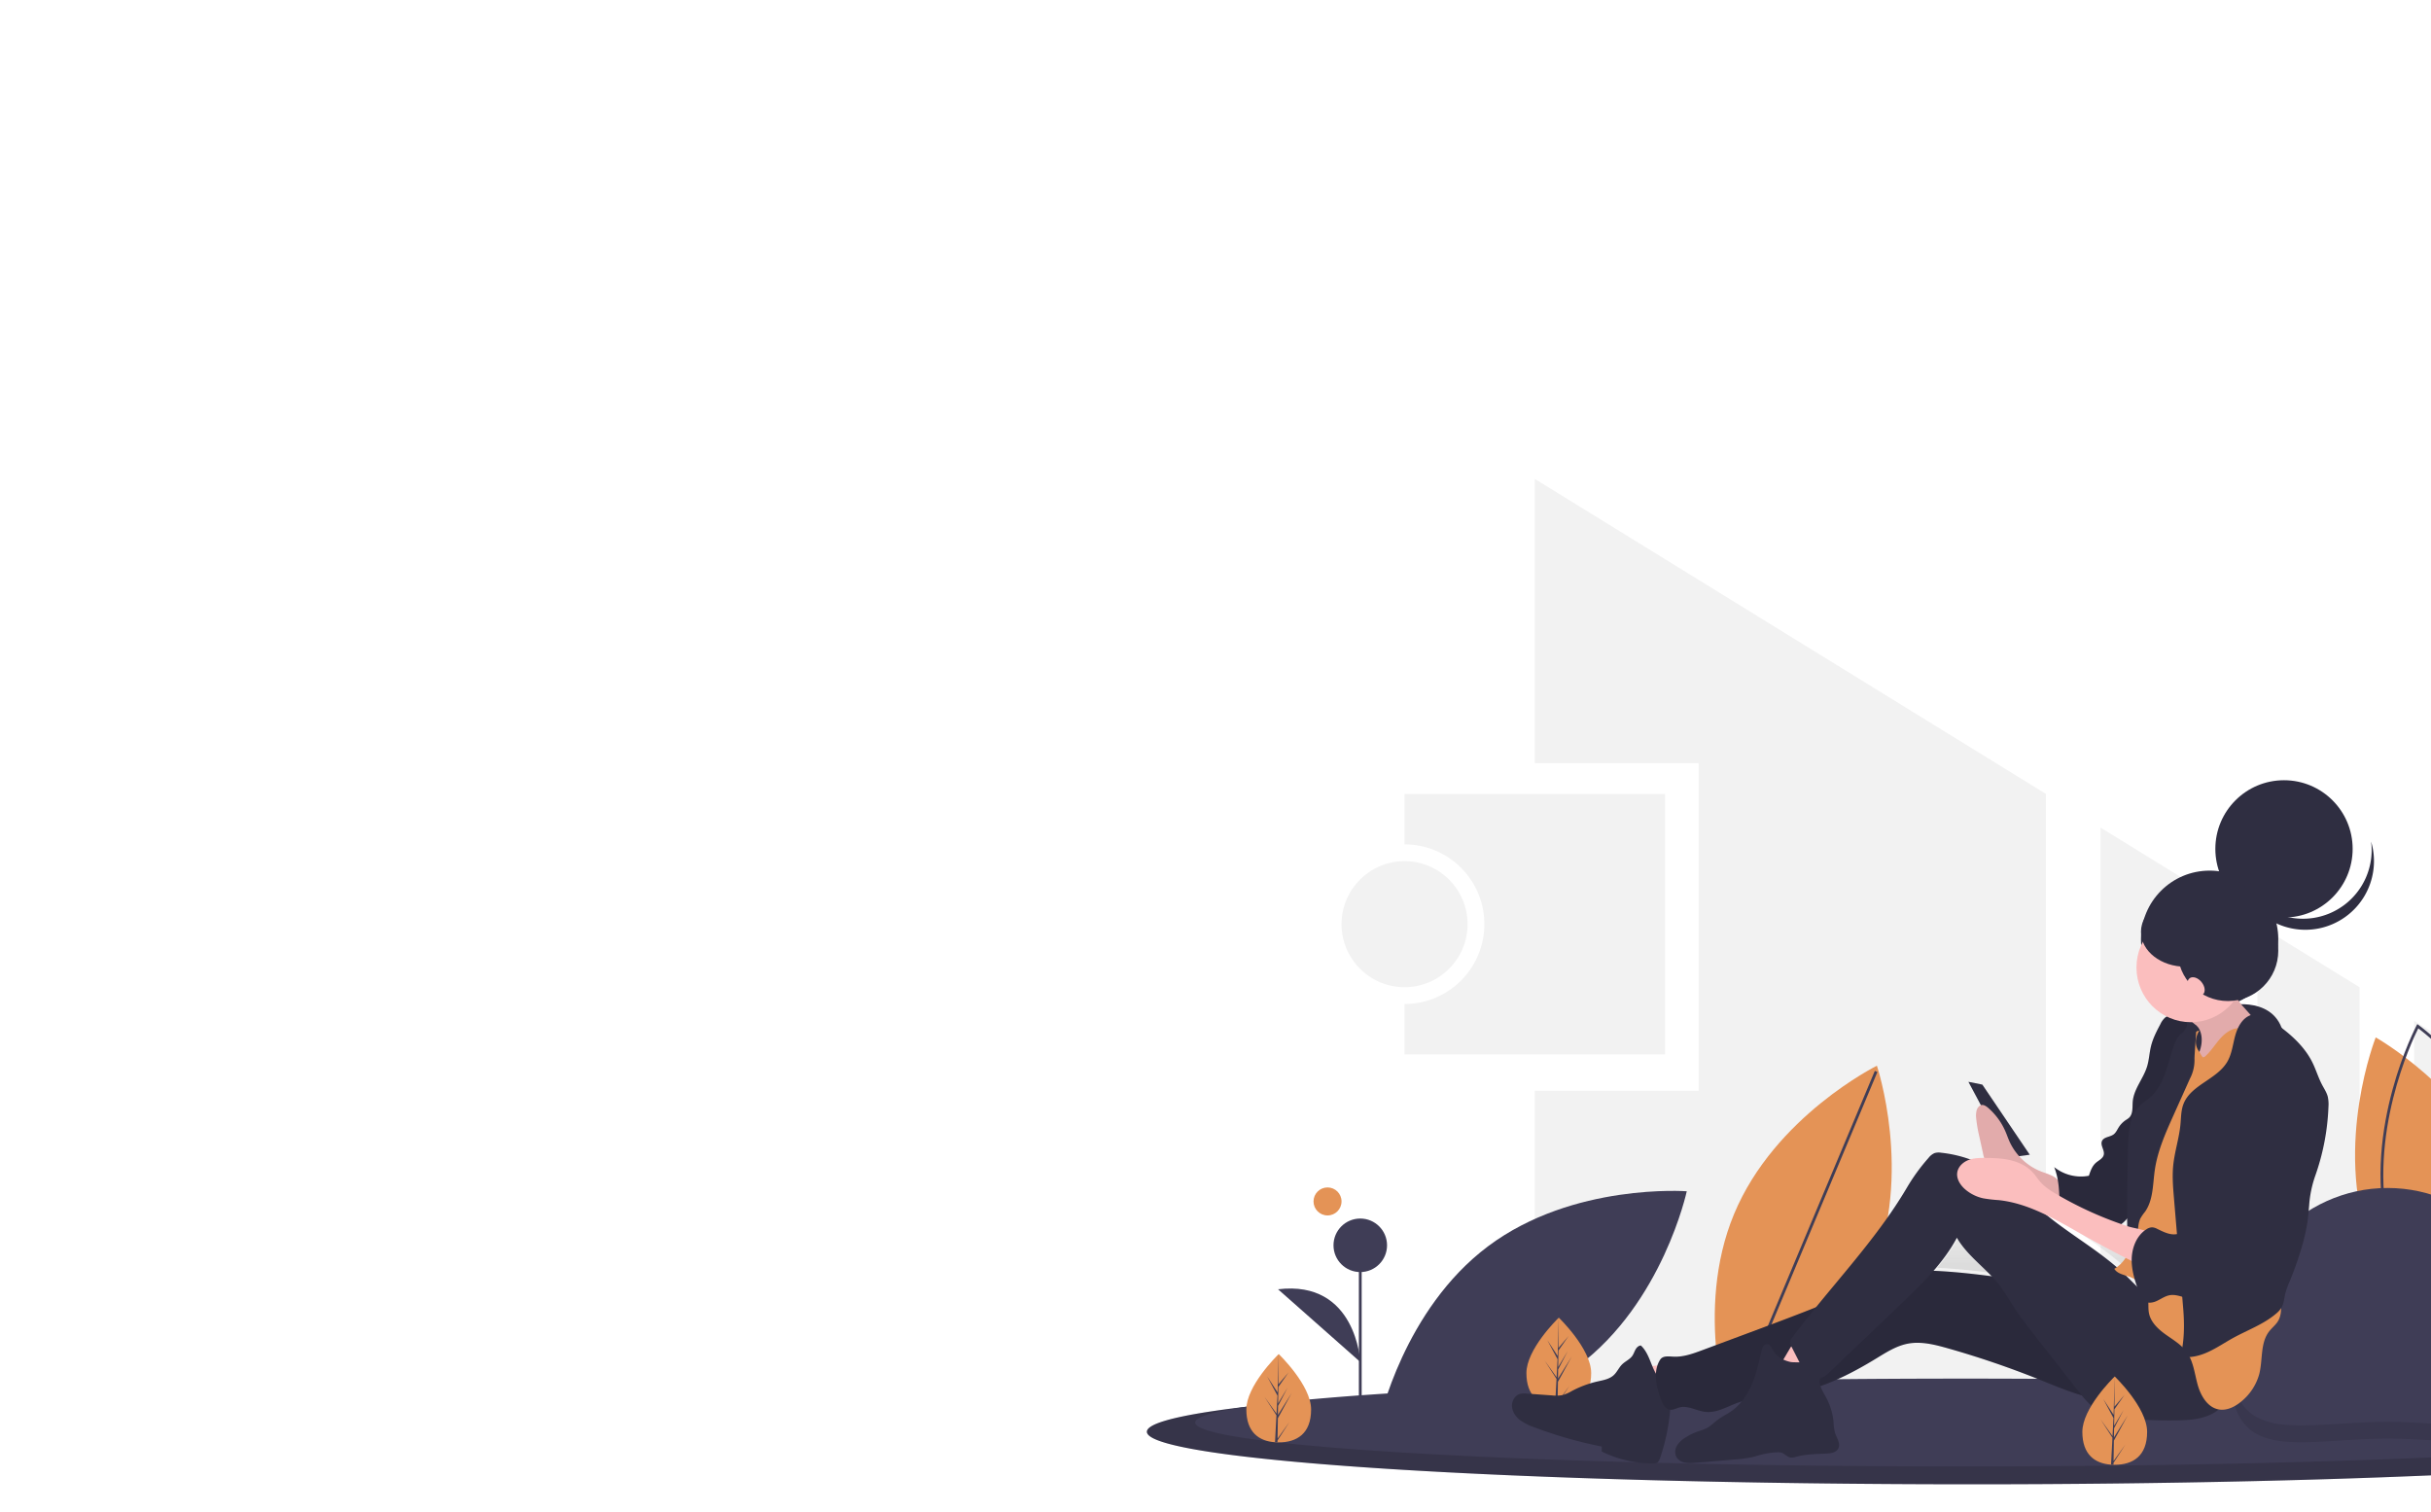 <svg xmlns="http://www.w3.org/2000/svg" xmlns:xlink="http://www.w3.org/1999/xlink" width="1736" height="1080" viewBox="0 0 1736 1080">
  <rect x="0" y="0" width="1736" height="1080" fill="#333333" stroke="none"/>
  <defs>
    <linearGradient id="linear-gradient" x1="0.5" y1="1" x2="0.5" gradientUnits="objectBoundingBox">
      <stop offset="0" stop-color="gray" stop-opacity="0.251"/>
      <stop offset="0.535" stop-color="gray" stop-opacity="0.122"/>
      <stop offset="1" stop-color="gray" stop-opacity="0.102"/>
    </linearGradient>
    <clipPath id="clip-Web_1920_1">
      <rect width="1736" height="1080"/>
    </clipPath>
  </defs>
  <g id="Web_1920_1" data-name="Web 1920 – 1" clip-path="url(#clip-Web_1920_1)">
    <rect width="1736" height="1080" fill="#fff"/>
    <g id="bg-1" transform="translate(819 342)">
      <path id="パス_1" data-name="パス 1" d="M189.734,316v36a57,57,0,0,1,0,114v36h186V316Z" transform="translate(-5.734 -91)" fill="#f2f2f2"/>
      <circle id="楕円形_1" data-name="楕円形 1" cx="45" cy="45" r="45" transform="translate(139 273)" fill="#f2f2f2"/>
      <path id="パス_2" data-name="パス 2" d="M866,363.051l-73-45V666h73Z" fill="#f2f2f2"/>
      <path id="パス_3" data-name="パス 3" d="M681,666h73V294.016l-73-45Z" fill="#f2f2f2"/>
      <path id="パス_4" data-name="パス 4" d="M642,224.98,277,0V203H394V437H277V666H642Z" fill="#f2f2f2"/>
      <path id="パス_5" data-name="パス 5" d="M905,387.09V666h38l103-192Z" fill="#f2f2f2"/>
      <path id="パス_6" data-name="パス 6" d="M1052.548,623.891c-60.58,45.283-77.661,124.84-77.661,124.84s81.138,6.138,141.718-39.145,77.661-124.84,77.661-124.84S1113.128,578.608,1052.548,623.891Z" transform="translate(-808.734 -76)" fill="#3f3d56"/>
      <path id="パス_7" data-name="パス 7" d="M974.934,747.964s-.889-.5-2.5-1.485c-1.283-.789-3.045-1.89-5.173-3.3-19.037-12.544-68.352-49.438-88.579-106.364-25.307-71.274,4.576-146.958,4.576-146.958s65.186,36.646,92.876,102.469c1.207,2.835,2.323,5.727,3.374,8.676,22.021,62.015,2.257,127.368-3.247,143.3C975.435,746.689,974.934,747.964,974.934,747.964Z" transform="translate(-5.734 -91)" fill="#e49356"/>
      <path id="パス_8" data-name="パス 8" d="M975.229,750.214l-.928-.673c-.663-.479-66.411-48.782-83.3-122S912.037,482.1,912.423,481.379l.54-1.012.928.673c.663.479,66.411,48.782,83.3,122h0c16.895,73.216-21.041,145.443-21.427,146.164ZM913.654,483.363c-4.56,9.1-36.332,76.028-20.709,143.73s73.508,113.944,81.592,120.124c4.56-9.1,36.332-76.028,20.709-143.73h0C979.625,535.785,921.738,489.543,913.654,483.363Z" transform="translate(-5.734 -91)" fill="#3f3d56"/>
      <path id="パス_9" data-name="パス 9" d="M976.263,744.3c-1.477.86-2.768,1.584-3.828,2.176-2.336,1.275-3.631,1.918-3.631,1.918s-.613-1.842-1.543-5.214c-5.129-18.445-19.813-82.729,4.762-141.774q1.938-4.64,4.111-9.079c1.207,2.835,2.323,5.727,3.374,8.676C1001.531,663.021,981.767,728.374,976.263,744.3Z" transform="translate(-5.734 -91)" opacity="0.1"/>
      <path id="パス_10" data-name="パス 10" d="M1077.836,645.081c-29.052,69.832-101.995,105.893-101.995,105.893s-25.84-77.158,3.212-146.99,101.995-105.893,101.995-105.893S1106.888,575.25,1077.836,645.081Z" transform="translate(-559.734 -79)" fill="#e49356"/>
      <rect id="長方形_1" data-name="長方形 1" width="268.701" height="1.999" transform="translate(415.89 670.564) rotate(-67.243)" fill="#3f3d56"/>
      <path id="パス_11" data-name="パス 11" d="M1183.234,771.491c0,9.365-53.869,17.93-142.932,24.505-16.193,1.191-33.552,2.317-51.954,3.377q-23.864,1.37-50.008,2.578Q913,803.1,885.728,804.089c-57.436,2.088-120.922,3.589-188.37,4.34q-24.548.269-49.765.424-26.25.147-53.109.147c-325.16,0-588.75-16.788-588.75-37.509s263.59-37.509,588.75-37.509c139.983,0,268.545,3.116,369.585,8.3q5.578.294,11.045.571a.115.115,0,0,0,.071.016C1102.461,749.76,1183.234,760.022,1183.234,771.491Z" transform="translate(-5.734 -91)" fill="#3f3d56"/>
      <path id="パス_12" data-name="パス 12" d="M1183.234,771.491c0,9.365-53.869,17.93-142.932,24.505-16.193,1.191-33.552,2.317-51.954,3.377q-23.864,1.37-50.008,2.578Q913,803.1,885.728,804.089c-57.436,2.088-120.922,3.589-188.37,4.34q-24.548.269-49.765.424-26.25.147-53.109.147c-325.16,0-588.75-16.788-588.75-37.509s263.59-37.509,588.75-37.509c139.983,0,268.545,3.116,369.585,8.3q5.578.294,11.045.571a.115.115,0,0,0,.071.016C1102.461,749.76,1183.234,760.022,1183.234,771.491Z" transform="translate(-5.734 -91)" opacity="0.15"/>
      <path id="パス_13" data-name="パス 13" d="M1137.984,764.89c0,7.83-50.22,14.99-133.25,20.49-15.09.99-31.28,1.93-48.43,2.82q-22.245,1.14-46.62,2.15-23.625.975-49.05,1.79c-53.55,1.75-112.74,3-175.62,3.63q-22.875.225-46.39.35-24.48.135-49.51.13c-303.14,0-548.88-14.04-548.88-31.36s245.74-31.36,548.88-31.36c67.03,0,131.25.69,190.63,1.95h.15c56.16,1.19,107.99,2.89,153.77,5q5.205.24,10.3.47a.1.1,0,0,0,.07.02c20.97,1.02,40.59,2.12,58.67,3.3.2.01.4.03.6.04C1087.194,749.82,1137.984,757.01,1137.984,764.89Z" transform="translate(-5.734 -91)" fill="#3f3d56"/>
      <path id="パス_14" data-name="パス 14" d="M1002.7,744.27c-7.43,48.31-54.28,32.12-110.97,32.12-59.89,0-108.79,18.07-111.84-40.91,56.16,1.19,107.99,2.89,153.77,5q5.205.24,10.3.47a.1.1,0,0,0,.07.02C965,741.99,984.624,743.09,1002.7,744.27Z" transform="translate(-5.734 -91)" opacity="0.1"/>
      <path id="パス_15" data-name="パス 15" d="M323.011,729.573c0,17.417-10.353,23.5-23.125,23.5-.3,0-.592,0-.885-.011-.592-.013-1.179-.04-1.758-.081-11.527-.815-20.482-7.209-20.482-23.406,0-16.759,21.416-37.909,23.029-39.478l0,0c.062-.062.094-.091.094-.091S323.011,712.159,323.011,729.573Z" transform="translate(-5.734 -91)" fill="#e49356"/>
      <path id="パス_16" data-name="パス 16" d="M299.043,750.406l8.458-11.817-8.48,13.115L299,753.06c-.592-.013-1.179-.04-1.758-.081l.911-17.423-.006-.136.015-.023.087-1.647-8.5-13.147,8.526,11.913.021.349.687-13.164-7.277-13.586,7.366,11.276.717-27.295,0-.094v.091l-.119,21.523,7.245-8.533-7.275,10.387-.192,11.787,6.766-11.313-6.794,13.047-.106,6.553,9.818-15.746-9.857,18.032Z" transform="translate(-5.734 -91)" fill="#3f3d56"/>
      <path id="パス_17" data-name="パス 17" d="M779.734,717.393c0-66.274,50.144-120,112-120s112,53.726,112,120-50.144,47-112,47S779.734,783.668,779.734,717.393Z" transform="translate(-5.734 -91)" fill="#3f3d56"/>
      <rect id="長方形_2" data-name="長方形 2" width="2" height="135.181" transform="translate(151.384 547.331)" fill="#3f3d56"/>
      <circle id="楕円形_2" data-name="楕円形 2" cx="19.116" cy="19.116" r="19.116" transform="translate(133.267 528.215)" fill="#3f3d56"/>
      <path id="パス_18" data-name="パス 18" d="M158.118,721.646S155.387,662.91,99.4,669.737" transform="translate(-5.734 -91)" fill="#3f3d56"/>
      <path id="パス_19" data-name="パス 19" d="M714.748,660.574c.5,1.764,1.056,3.517,1.651,5.258-2.67-2.624-5.29-5.32-7.96-7.928,1.071.334,2.139.667,3.148,1.063a19.1,19.1,0,0,1,3.16,1.608Zm-12.932-8.765c-15.735-13.682-33.967-24.274-50.093-37.539,8.806,4.332,17.371,9.38,25.867,14.221q15.117,8.612,30.594,16.555A24.949,24.949,0,0,1,701.816,651.809Zm6.731-34.451q.376-.384.753-.773c.007,1.944.022,3.761.045,5.411q-2.115-.7-4.218-1.439a37.231,37.231,0,0,0,3.419-3.2ZM569.941,654.4a129.412,129.412,0,0,0,16.791-23.952c6.247,10.914,16.4,18.783,25.032,27.923C597.852,656.533,583.919,655.017,569.941,654.4Z" transform="translate(-5.734 -91)" fill="url(#linear-gradient)"/>
      <path id="パス_20" data-name="パス 20" d="M123.011,755.573c0,17.417-10.353,23.5-23.125,23.5-.3,0-.592,0-.885-.011-.592-.013-1.179-.04-1.758-.081-11.527-.815-20.482-7.209-20.482-23.406,0-16.759,21.416-37.909,23.029-39.478l0,0c.062-.062.094-.091.094-.091S123.011,738.159,123.011,755.573Z" transform="translate(-5.734 -91)" fill="#e49356"/>
      <path id="パス_21" data-name="パス 21" d="M99.043,776.406l8.458-11.817L99.021,777.7,99,779.06c-.592-.013-1.179-.04-1.758-.081l.911-17.423-.006-.136.015-.023.087-1.647-8.5-13.147,8.526,11.913.021.349.687-13.164-7.277-13.586,7.366,11.276L99.79,716.1l0-.094v.091l-.119,21.523,7.245-8.533L99.643,739.47l-.192,11.787,6.766-11.313-6.794,13.047-.106,6.553,9.818-15.746-9.857,18.032Z" transform="translate(-5.734 -91)" fill="#3f3d56"/>
      <circle id="楕円形_3" data-name="楕円形 3" cx="10" cy="10" r="10" transform="translate(119 506)" fill="#e49356"/>
      <path id="パス_22" data-name="パス 22" d="M777.722,467.031S814,459,818,491s-19.266,38.04-19.266,38.04L784,533l-57-15,8-23Z" transform="translate(-5.734 -91)" fill="#2f2e41"/>
      <circle id="楕円形_4" data-name="楕円形 4" cx="49.023" cy="49.023" r="49.023" transform="translate(709.892 279.75)" fill="#2f2e41"/>
      <path id="パス_23" data-name="パス 23" d="M586.65,430.572l9.961,2,33.866,50.077-14.941,2Z" fill="#2f2e41"/>
      <path id="パス_24" data-name="パス 24" d="M351.456,724.748a195.667,195.667,0,0,0,9.9,25.848A241.242,241.242,0,0,0,394.4,741.18c.332-.121-6.181-8.64-6.865-9.336-2.58-2.626-5.921-5.694-9.332-7.178-3.44-1.5-7.677-.354-11.359-.166Q359.158,724.892,351.456,724.748Z" transform="translate(-5.734 -91)" fill="#fbbebe"/>
      <path id="パス_25" data-name="パス 25" d="M378.263,738.126c-5.614-1.757-9.026-7.406-11.31-12.854s-4.125-11.389-8.457-15.387c-1.66.079-3,1.428-3.817,2.88s-1.31,3.09-2.259,4.461c-1.806,2.61-4.982,3.872-7.253,6.085-2.381,2.32-3.682,5.6-6.147,7.834-3.1,2.8-7.472,3.5-11.533,4.424a73.961,73.961,0,0,0-18.048,6.691,30.305,30.305,0,0,1-6.686,3,25.112,25.112,0,0,1-7.819.261l-17.957-1.28a14.03,14.03,0,0,0-4.793.21c-3.691,1.036-5.983,5.156-5.712,9s2.663,7.289,5.683,9.662a37.826,37.826,0,0,0,10.227,5.182,303.05,303.05,0,0,0,48.148,13.753l.009,3.554a83.156,83.156,0,0,0,36.652,8.534,5.7,5.7,0,0,0,2.743-.475c1.26-.684,1.844-2.156,2.31-3.518a142.478,142.478,0,0,0,7.49-39.038,29.635,29.635,0,0,0-.773-10.056c-.978-3.233,2.39-1.874-.727-3.14" transform="translate(-5.734 -91)" fill="#2f2e41"/>
      <path id="パス_26" data-name="パス 26" d="M722.668,670.43c-53.24,3.188-105.861-12.4-159.169-14.062-6.627-.207-13.327-.192-19.8,1.262-6.846,1.538-13.227,4.635-19.593,7.6-28.591,13.3-58.169,24.321-87.711,35.324l-33.935,12.64c-6.781,2.526-13.808,5.091-21.027,4.65-3.236-.2-7.208-.687-9.028,2.01-5.521,8.179-2.912,20.2.736,29.375,1.184,2.979,3.187,6.194,6.36,6.533,2.234.239,4.311-1.055,6.482-1.636,6.177-1.654,12.335,2.5,18.692,3.177,7.854.836,15.147-3.638,22.559-6.378,12.294-4.544,25.737-4.4,38.66-6.553,21.669-3.609,41.752-13.67,60.525-25.133,7.149-4.365,14.382-9.041,22.594-10.638,9.442-1.836,19.141.6,28.4,3.216a655.9,655.9,0,0,1,65.107,22.17c11.215,4.488,22.349,9.3,34.018,12.4a123,123,0,0,0,76.239-4.445c8.522-3.368,17.781-9.322,18.269-18.515.278-5.242-3.787-9.86-6.5-14.343-1.742-2.875-3.486-5.751-5.383-8.525C749.98,687.139,738.839,669.462,722.668,670.43Z" transform="translate(-5.734 -91)" fill="#2f2e41"/>
      <path id="パス_27" data-name="パス 27" d="M722.668,670.43c-53.24,3.188-105.861-12.4-159.169-14.062-6.627-.207-13.327-.192-19.8,1.262-6.846,1.538-13.227,4.635-19.593,7.6-28.591,13.3-58.169,24.321-87.711,35.324l-33.935,12.64c-6.781,2.526-13.808,5.091-21.027,4.65-3.236-.2-7.208-.687-9.028,2.01-5.521,8.179-2.912,20.2.736,29.375,1.184,2.979,3.187,6.194,6.36,6.533,2.234.239,4.311-1.055,6.482-1.636,6.177-1.654,12.335,2.5,18.692,3.177,7.854.836,15.147-3.638,22.559-6.378,12.294-4.544,25.737-4.4,38.66-6.553,21.669-3.609,41.752-13.67,60.525-25.133,7.149-4.365,14.382-9.041,22.594-10.638,9.442-1.836,19.141.6,28.4,3.216a655.9,655.9,0,0,1,65.107,22.17c11.215,4.488,22.349,9.3,34.018,12.4a123,123,0,0,0,76.239-4.445c8.522-3.368,17.781-9.322,18.269-18.515.278-5.242-3.787-9.86-6.5-14.343-1.742-2.875-3.486-5.751-5.383-8.525C749.98,687.139,738.839,669.462,722.668,670.43Z" transform="translate(-5.734 -91)" opacity="0.1"/>
      <path id="パス_28" data-name="パス 28" d="M453.673,727.34q12.5,4.266,25.22,7.845c4.747-7.794,13.627-13.217,15.651-22.126a1.945,1.945,0,0,0,0-1.193,2.009,2.009,0,0,0-.955-.854,46.959,46.959,0,0,0-19.748-5.787c-5.472-.346-7.97,5.368-10.451,9.384C462.388,716.234,455.9,728.1,453.673,727.34Z" transform="translate(-5.734 -91)" fill="#fbbebe"/>
      <path id="パス_29" data-name="パス 29" d="M465.355,721.651c-4.922-1.032-9.738-3.677-12.251-8.055-1.177-2.051-2.429-4.817-4.78-4.662-2.182.144-3.184,2.747-3.675,4.889-1.839,8.022-3.646,16.108-6.873,23.675s-8,14.67-14.735,19.353c-3.088,2.148-6.531,3.753-9.55,6-2.712,2.018-5.077,4.548-8.073,6.109a45.542,45.542,0,0,1-6.191,2.309,41.936,41.936,0,0,0-8.866,4.315,17.836,17.836,0,0,0-6.037,5.768,8.46,8.46,0,0,0-.5,8.073,8.737,8.737,0,0,0,5.91,4.047,25.3,25.3,0,0,0,7.345.184c9.707-.715,19.4-1.58,29.1-2.444a83.43,83.43,0,0,0,12.2-1.7c2.124-.512,4.2-1.191,6.32-1.736a52.132,52.132,0,0,1,11.086-1.614,9.288,9.288,0,0,1,3.234.3c2.246.734,3.84,2.968,6.158,3.422a9.775,9.775,0,0,0,4.385-.586c6.985-1.91,14.325-1.859,21.554-2.249,3.185-.172,6.913-.777,8.374-3.628,1.822-3.555-1.2-7.531-2.4-11.343a34.721,34.721,0,0,1-1-7.438,45.546,45.546,0,0,0-5.346-17.685c-2.471-4.537-5.845-9.554-4.108-14.424.589-1.652,1.761-3.191,1.644-4.943C487.762,719.9,469.817,722.587,465.355,721.651Z" transform="translate(-5.734 -91)" fill="#2f2e41"/>
      <path id="パス_30" data-name="パス 30" d="M642.828,585.017a41.666,41.666,0,0,1-21.214-21.071c-.889-2.022-1.62-4.132-2.476-6.173a46.9,46.9,0,0,0-12.678-17.606c-1.386-1.176-3.013-2.3-4.706-1.991-1.625.3-2.9,1.9-3.462,3.707a15.122,15.122,0,0,0-.351,5.689,101.872,101.872,0,0,0,2.307,13.307l2.58,11.756a22.523,22.523,0,0,0,1.606,5.248,18.48,18.48,0,0,0,4.331,5.181q3.535,3.256,7.185,6.339a20.078,20.078,0,0,0,12.46,5.54c10.573,1.961,21.326,4.785,30.247,11.685-.1-.077-.038-7.885-.192-8.78-.408-2.366-.726-4.709-2.266-6.308C652.741,587.945,647.042,586.89,642.828,585.017Z" transform="translate(-5.734 -91)" fill="#fbbebe"/>
      <path id="パス_31" data-name="パス 31" d="M642.828,585.017a41.666,41.666,0,0,1-21.214-21.071c-.889-2.022-1.62-4.132-2.476-6.173a46.9,46.9,0,0,0-12.678-17.606c-1.386-1.176-3.013-2.3-4.706-1.991-1.625.3-2.9,1.9-3.462,3.707a15.122,15.122,0,0,0-.351,5.689,101.872,101.872,0,0,0,2.307,13.307l2.58,11.756a22.523,22.523,0,0,0,1.606,5.248,18.48,18.48,0,0,0,4.331,5.181q3.535,3.256,7.185,6.339a20.078,20.078,0,0,0,12.46,5.54c10.573,1.961,21.326,4.785,30.247,11.685-.1-.077-.038-7.885-.192-8.78-.408-2.366-.726-4.709-2.266-6.308C652.741,587.945,647.042,586.89,642.828,585.017Z" transform="translate(-5.734 -91)" opacity="0.1"/>
      <ellipse id="楕円形_5" data-name="楕円形 5" cx="12.949" cy="13.02" rx="12.949" ry="13.02" transform="translate(732.572 377.991)" fill="#2f2e41"/>
      <path id="パス_32" data-name="パス 32" d="M743.24,474.145c-3.515-.39-7.419-.679-10.236,1.471a13.979,13.979,0,0,0-3.5,4.769c-2.707,5.083-5.377,10.262-6.739,15.863-1.156,4.752-1.348,9.721-2.779,14.4-2.655,8.673-9.458,15.994-10.236,25.036-.348,4.046.329,8.783-2.622,11.555a17.354,17.354,0,0,1-2.327,1.65,17.6,17.6,0,0,0-5.1,5.241c-1.105,1.756-1.956,3.773-3.619,5.005-2.633,1.952-7,1.753-8.3,4.772-1.334,3.1,2.051,6.555,1.267,9.842-.639,2.677-3.623,3.9-5.678,5.723-2.633,2.33-3.837,5.846-4.935,9.2a30.534,30.534,0,0,1-24.778-6.179c3.615,8.9,3.693,18.728,3.85,28.343.051,3.119-.046,6.62-2.273,8.792,10.309.221,20.363,3.014,30.423,5.287,4.4.994,9.17,1.857,13.27-.024A21.653,21.653,0,0,0,705,620.05c5.473-5.55,11.214-11.6,12.553-19.3.75-4.314.024-8.741.222-13.115.246-5.42,1.9-10.658,3.322-15.893a187.525,187.525,0,0,0,5.815-32.726c.6-6.824,6.49-12.317,9.593-18.416,5.858-11.514,11.844-23.506,12.285-36.431C748.941,479.844,747.515,474.619,743.24,474.145Z" transform="translate(-5.734 -91)" fill="#2f2e41"/>
      <path id="パス_33" data-name="パス 33" d="M743.24,474.145c-3.515-.39-7.419-.679-10.236,1.471a13.979,13.979,0,0,0-3.5,4.769c-2.707,5.083-5.377,10.262-6.739,15.863-1.156,4.752-1.348,9.721-2.779,14.4-2.655,8.673-9.458,15.994-10.236,25.036-.348,4.046.329,8.783-2.622,11.555a17.354,17.354,0,0,1-2.327,1.65,17.6,17.6,0,0,0-5.1,5.241c-1.105,1.756-1.956,3.773-3.619,5.005-2.633,1.952-7,1.753-8.3,4.772-1.334,3.1,2.051,6.555,1.267,9.842-.639,2.677-3.623,3.9-5.678,5.723-2.633,2.33-3.837,5.846-4.935,9.2a30.534,30.534,0,0,1-24.778-6.179c3.615,8.9,3.693,18.728,3.85,28.343.051,3.119-.046,6.62-2.273,8.792,10.309.221,20.363,3.014,30.423,5.287,4.4.994,9.17,1.857,13.27-.024A21.653,21.653,0,0,0,705,620.05c5.473-5.55,11.214-11.6,12.553-19.3.75-4.314.024-8.741.222-13.115.246-5.42,1.9-10.658,3.322-15.893a187.525,187.525,0,0,0,5.815-32.726c.6-6.824,6.49-12.317,9.593-18.416,5.858-11.514,11.844-23.506,12.285-36.431C748.941,479.844,747.515,474.619,743.24,474.145Z" transform="translate(-5.734 -91)" opacity="0.1"/>
      <path id="パス_34" data-name="パス 34" d="M731.112,681.643c-11.088-5.275-19.2-15.113-28.167-23.531C685.829,642.04,664.9,630.663,646.9,615.6c-11.929-9.988-22.6-21.618-35.7-29.98a88.878,88.878,0,0,0-38.24-13.4,10.769,10.769,0,0,0-4.683.234,11.088,11.088,0,0,0-4.353,3.443,136.169,136.169,0,0,0-15.413,21.195c-22.81,38.721-55.209,71.279-82.052,107.29a4.815,4.815,0,0,0-.321,6.5l5.46,10.7c3.055,5.987,7.951,12.962,14.538,11.772,3.01-.544,5.409-2.758,7.625-4.877l24.513-23.432,25.7-24.567c15.058-14.394,30.374-29.123,40.19-47.536,7.672,13.306,21.283,22.014,30.622,34.2,3.552,4.633,6.454,9.728,9.625,14.633,5.083,7.862,10.864,15.241,16.635,22.608L670.526,742c4.02,5.132,8.152,10.366,13.65,13.846,6.982,4.42,15.474,5.585,23.692,6.321a313.636,313.636,0,0,0,33.311,1.2c8.476-.145,17.217-.7,24.823-4.465s13.853-11.492,13.458-20.006c-.206-4.428-2.13-8.581-4.249-12.468C764.68,707.115,750.918,691.066,731.112,681.643Z" transform="translate(-5.734 -91)" fill="#2f2e41"/>
      <ellipse id="楕円形_6" data-name="楕円形 6" cx="9.961" cy="10.015" rx="9.961" ry="10.015" transform="translate(743.529 390.009)" fill="#2f2e41"/>
      <path id="パス_35" data-name="パス 35" d="M757.021,483.5c2.428,4.288,2.429,9.624,1.093,14.372s-3.887,9.042-6.411,13.273c-2.484,4.164-5,8.367-8.328,11.882,15.374.736,30.279-5.295,43.847-12.6,10.915-5.879,21.807-13.136,27.633-24.122-3.407,1.023-7.162.013-10.177-1.881a37.869,37.869,0,0,1-7.8-7.263l-7.719-8.683a34.647,34.647,0,0,1-4.747-6.231,17.516,17.516,0,0,1-2.038-10.072,57.575,57.575,0,0,1-10.214,8.476c-5.513,3.588-11.59,6.191-17.115,9.758-1.96,1.265-6.315,3.3-5.194,5.86C750.948,478.761,755.468,480.756,757.021,483.5Z" transform="translate(-5.734 -91)" fill="#fbbebe"/>
      <path id="パス_36" data-name="パス 36" d="M757.021,483.5c2.428,4.288,2.429,9.624,1.093,14.372s-3.887,9.042-6.411,13.273c-2.484,4.164-5,8.367-8.328,11.882,15.374.736,30.279-5.295,43.847-12.6,10.915-5.879,21.807-13.136,27.633-24.122-3.407,1.023-7.162.013-10.177-1.881a37.869,37.869,0,0,1-7.8-7.263l-7.719-8.683a34.647,34.647,0,0,1-4.747-6.231,17.516,17.516,0,0,1-2.038-10.072,57.575,57.575,0,0,1-10.214,8.476c-5.513,3.588-11.59,6.191-17.115,9.758-1.96,1.265-6.315,3.3-5.194,5.86C750.948,478.761,755.468,480.756,757.021,483.5Z" transform="translate(-5.734 -91)" opacity="0.1"/>
      <path id="パス_37" data-name="パス 37" d="M757.231,485.016c-2.889,4.859-3.509,10.6,0,15.023.437.551,2.059,3.97,2.759,4a2.613,2.613,0,0,0,1.755-.888c3.734-3.413,6.469-7.766,9.75-11.622s7.418-7.369,12.4-8.146c6.019-.937,11.83,2.252,17.1,5.329,2.189,1.279,4.458,2.633,5.837,4.768A15.612,15.612,0,0,1,808.749,500c1.819,13.706,1.779,27.584,1.736,41.412-.031,10-.069,20.061-1.959,29.874-.977,5.072-2.445,10.05-3.139,15.169a101.808,101.808,0,0,0-.619,13.61l-.015,19.029a49,49,0,0,0,.738,10.435c.9,4.17,2.877,8.019,4.2,12.076a79.667,79.667,0,0,1,2.78,14.272l2.6,19.705c.82,6.206,1.426,12.995-2.326,17.99-1.7,2.259-3.926,4.067-5.646,6.307-6.442,8.389-4.375,20.359-7.062,30.607a38.358,38.358,0,0,1-12.493,19.151c-4.6,3.911-10.549,6.988-16.475,5.888-8-1.486-12.807-9.828-14.988-17.71s-2.977-16.461-7.7-23.121c-3.859-5.437-9.838-8.857-15.245-12.739s-10.689-8.885-11.866-15.459c-.514-2.871-.194-5.829-.5-8.73a20.656,20.656,0,0,0-12.747-16.738c-4.1-1.593-9.154-2.162-11.46-5.919,5.955-3.356,9.908-9.558,11.991-16.095s2.507-13.473,2.917-20.325l1.368-22.9c.611-10.233.889-20.375,5.4-29.571,2.015-4.111,4.521-7.959,6.618-12.028a135.3,135.3,0,0,0,7.089-17.648c3.267-9.382,6.535-18.768,9.447-28.267,1.388-4.527,2.721-9.14,5.194-13.171S752.6,485.886,757.231,485.016Z" transform="translate(-5.734 -91)" fill="#e49356"/>
      <path id="パス_38" data-name="パス 38" d="M706.384,633.777l6.057.219,1.291-9.157a19.2,19.2,0,0,1,1.283-5.339,32.976,32.976,0,0,1,3.483-5.1c5.964-8.425,5.529-19.611,7.007-29.845,1.97-13.649,7.672-26.428,13.312-39l11.761-26.216a28.415,28.415,0,0,0,3.252-14.471c.1-4.053,1.3-18.8,1.409-22.852.039-1.5-3.307-.666-3.984-2-1.475-2.911-3.493,4.983-6.248,6.715s-4.275,4.869-5.445,7.917c-2.535,6.6-4.084,13.549-6.446,20.218s-5.666,13.22-10.98,17.863c-2.415,2.11-5.2,3.783-7.478,6.039-7.318,7.236-8.03,18.663-8.288,28.98C706.218,573.872,705.032,633.777,706.384,633.777Z" transform="translate(-5.734 -91)" fill="#2f2e41"/>
      <path id="パス_39" data-name="パス 39" d="M793.612,474.083c-5.885,2.314-9.112,8.7-10.766,14.828s-2.328,12.668-5.489,18.17c-7.389,12.861-26.229,16.608-31.442,30.505-1.706,4.547-1.632,9.536-2.092,14.374-.946,9.958-4.22,19.578-5.187,29.533-.75,7.712-.1,15.485.545,23.207l6.585,78.535c.951,11.344.927,23.53-1.972,34.535,6.667,1.3,13.6-.44,19.783-3.26s11.83-6.691,17.784-9.976c10.237-5.647,21.526-9.649,30.491-17.172a17.721,17.721,0,0,0,4.108-4.541c1.8-3.105,1.943-6.861,2.8-10.349a56.748,56.748,0,0,1,2.951-8.134,242.312,242.312,0,0,0,8.565-24.214,133.829,133.829,0,0,0,3.939-16.628c.719-4.476,1.107-9,1.494-13.517a80.869,80.869,0,0,1,4.18-20.759,166.314,166.314,0,0,0,9.616-49.745,25.144,25.144,0,0,0-.495-7.323c-.78-2.981-2.54-5.587-3.983-8.307-2.736-5.154-4.379-10.827-6.962-16.061-5.836-11.827-16.141-20.794-26.937-28.31C805.826,475.785,799.618,471.721,793.612,474.083Z" transform="translate(-5.734 -91)" fill="#2f2e41"/>
      <path id="パス_40" data-name="パス 40" d="M655.948,602.2c-4.557-2.654-9.112-5.511-12.542-9.529-1.643-1.925-3-4.085-4.67-5.986-4.063-4.624-9.821-7.492-15.774-8.99s-12.144-1.726-18.28-1.778c-4.105-.034-8.311.024-12.155,1.475s-7.309,4.58-8.052,8.64c-.894,4.885,2.3,9.645,6.13,12.778a29.529,29.529,0,0,0,12.252,5.947,98.284,98.284,0,0,0,11.075,1.3c21.8,2.283,41.255,14.151,60.362,24.957q25.171,14.236,51.321,26.619a102.367,102.367,0,0,0,.86-15.753c-.089-3.932-.283-9.927-4-12.235-4.328-2.69-11.453-3.308-16.335-4.908A262.169,262.169,0,0,1,673.3,611.451Q664.457,607.156,655.948,602.2Z" transform="translate(-5.734 -91)" fill="#fbbebe"/>
      <ellipse id="楕円形_7" data-name="楕円形 7" cx="38.846" cy="39.06" rx="38.846" ry="39.06" transform="translate(706.675 309.886)" fill="#fbbebe"/>
      <path id="パス_41" data-name="パス 41" d="M804.718,518.368c-3.47,4.046-5.206,9.256-7.538,14.057-4.8,9.878-12.32,18.356-16.087,28.675-3.975,10.886-3.841,23.835-11.633,32.386-1.355,1.487-2.99,2.922-3.382,4.9-.233,1.174.009,2.43-.4,3.556-1.117,3.106-6.2,3.263-7.151,6.425-.278.925-.121,1.95-.465,2.853-.779,2.045-3.48,2.358-5.286,3.582-3.77,2.558-3.01,8.5-5.7,12.192-2.129,2.917-6.142,3.895-9.707,3.4s-6.829-2.2-10.076-3.762a9.168,9.168,0,0,0-3.624-1.138,7.605,7.605,0,0,0-4.184,1.429c-7.176,4.563-10.544,13.6-10.494,22.136s2.983,16.762,5.987,24.746a10.651,10.651,0,0,0,1.98,3.686c2.379,2.516,6.523,2.109,9.682.71s6.03-3.6,9.428-4.217c6.011-1.089,11.886,3.042,17.984,2.7,4.468-.249,8.421-2.847,12.133-5.36,5.925-4.011,11.958-8.123,16.315-13.814,2.667-3.485,4.621-7.458,6.947-11.183a129.17,129.17,0,0,1,9.81-13.1l22.4-27.418a44.318,44.318,0,0,0,10.729-20.844c2.13-7.307,4.273-14.7,4.642-22.3.3-6.26-.605-12.511-1.627-18.694-1.005-6.086-2.15-12.24-4.823-17.793C825.714,516.064,813.866,507.7,804.718,518.368Z" transform="translate(-5.734 -91)" fill="#2f2e41"/>
      <circle id="楕円形_8" data-name="楕円形 8" cx="49.023" cy="49.023" r="49.023" transform="translate(763.001 215.203)" fill="#2f2e41"/>
      <path id="パス_42" data-name="パス 42" d="M860.043,395.821a49.026,49.026,0,0,1-75.705-25.741,49.026,49.026,0,1,0,95.631-20.1,49.008,49.008,0,0,1-19.926,45.845Z" transform="translate(-5.734 -91)" fill="#2f2e41"/>
      <circle id="楕円形_9" data-name="楕円形 9" cx="35.95" cy="35.95" r="35.95" transform="translate(736.038 300.994)" fill="#2f2e41"/>
      <ellipse id="楕円形_10" data-name="楕円形 10" cx="31.865" cy="24.92" rx="31.865" ry="24.92" transform="translate(709.892 298.543)" fill="#2f2e41"/>
      <ellipse id="楕円形_11" data-name="楕円形 11" cx="5" cy="7.5" rx="5" ry="7.5" transform="matrix(0.776, -0.631, 0.631, 0.776, 740.651, 359.837)" fill="#fbbebe"/>
      <path id="パス_43" data-name="パス 43" d="M720.011,771.573c0,17.417-10.353,23.5-23.125,23.5-.3,0-.592,0-.885-.011-.592-.013-1.179-.04-1.758-.081-11.527-.815-20.482-7.209-20.482-23.406,0-16.759,21.416-37.909,23.029-39.478l0,0c.062-.062.094-.091.094-.091S720.011,754.159,720.011,771.573Z" transform="translate(-5.734 -91)" fill="#e49356"/>
      <path id="パス_44" data-name="パス 44" d="M696.043,792.406l8.458-11.817-8.48,13.115L696,795.06c-.592-.013-1.179-.04-1.758-.081l.911-17.423-.006-.136.015-.023.087-1.647-8.5-13.147,8.526,11.913.021.349.688-13.164-7.277-13.586,7.366,11.276.717-27.295,0-.094v.091l-.119,21.523,7.245-8.533-7.275,10.387-.192,11.787,6.766-11.313-6.794,13.047-.106,6.553,9.818-15.746-9.857,18.032Z" transform="translate(-5.734 -91)" fill="#3f3d56"/>
    </g>
  </g>
</svg>
